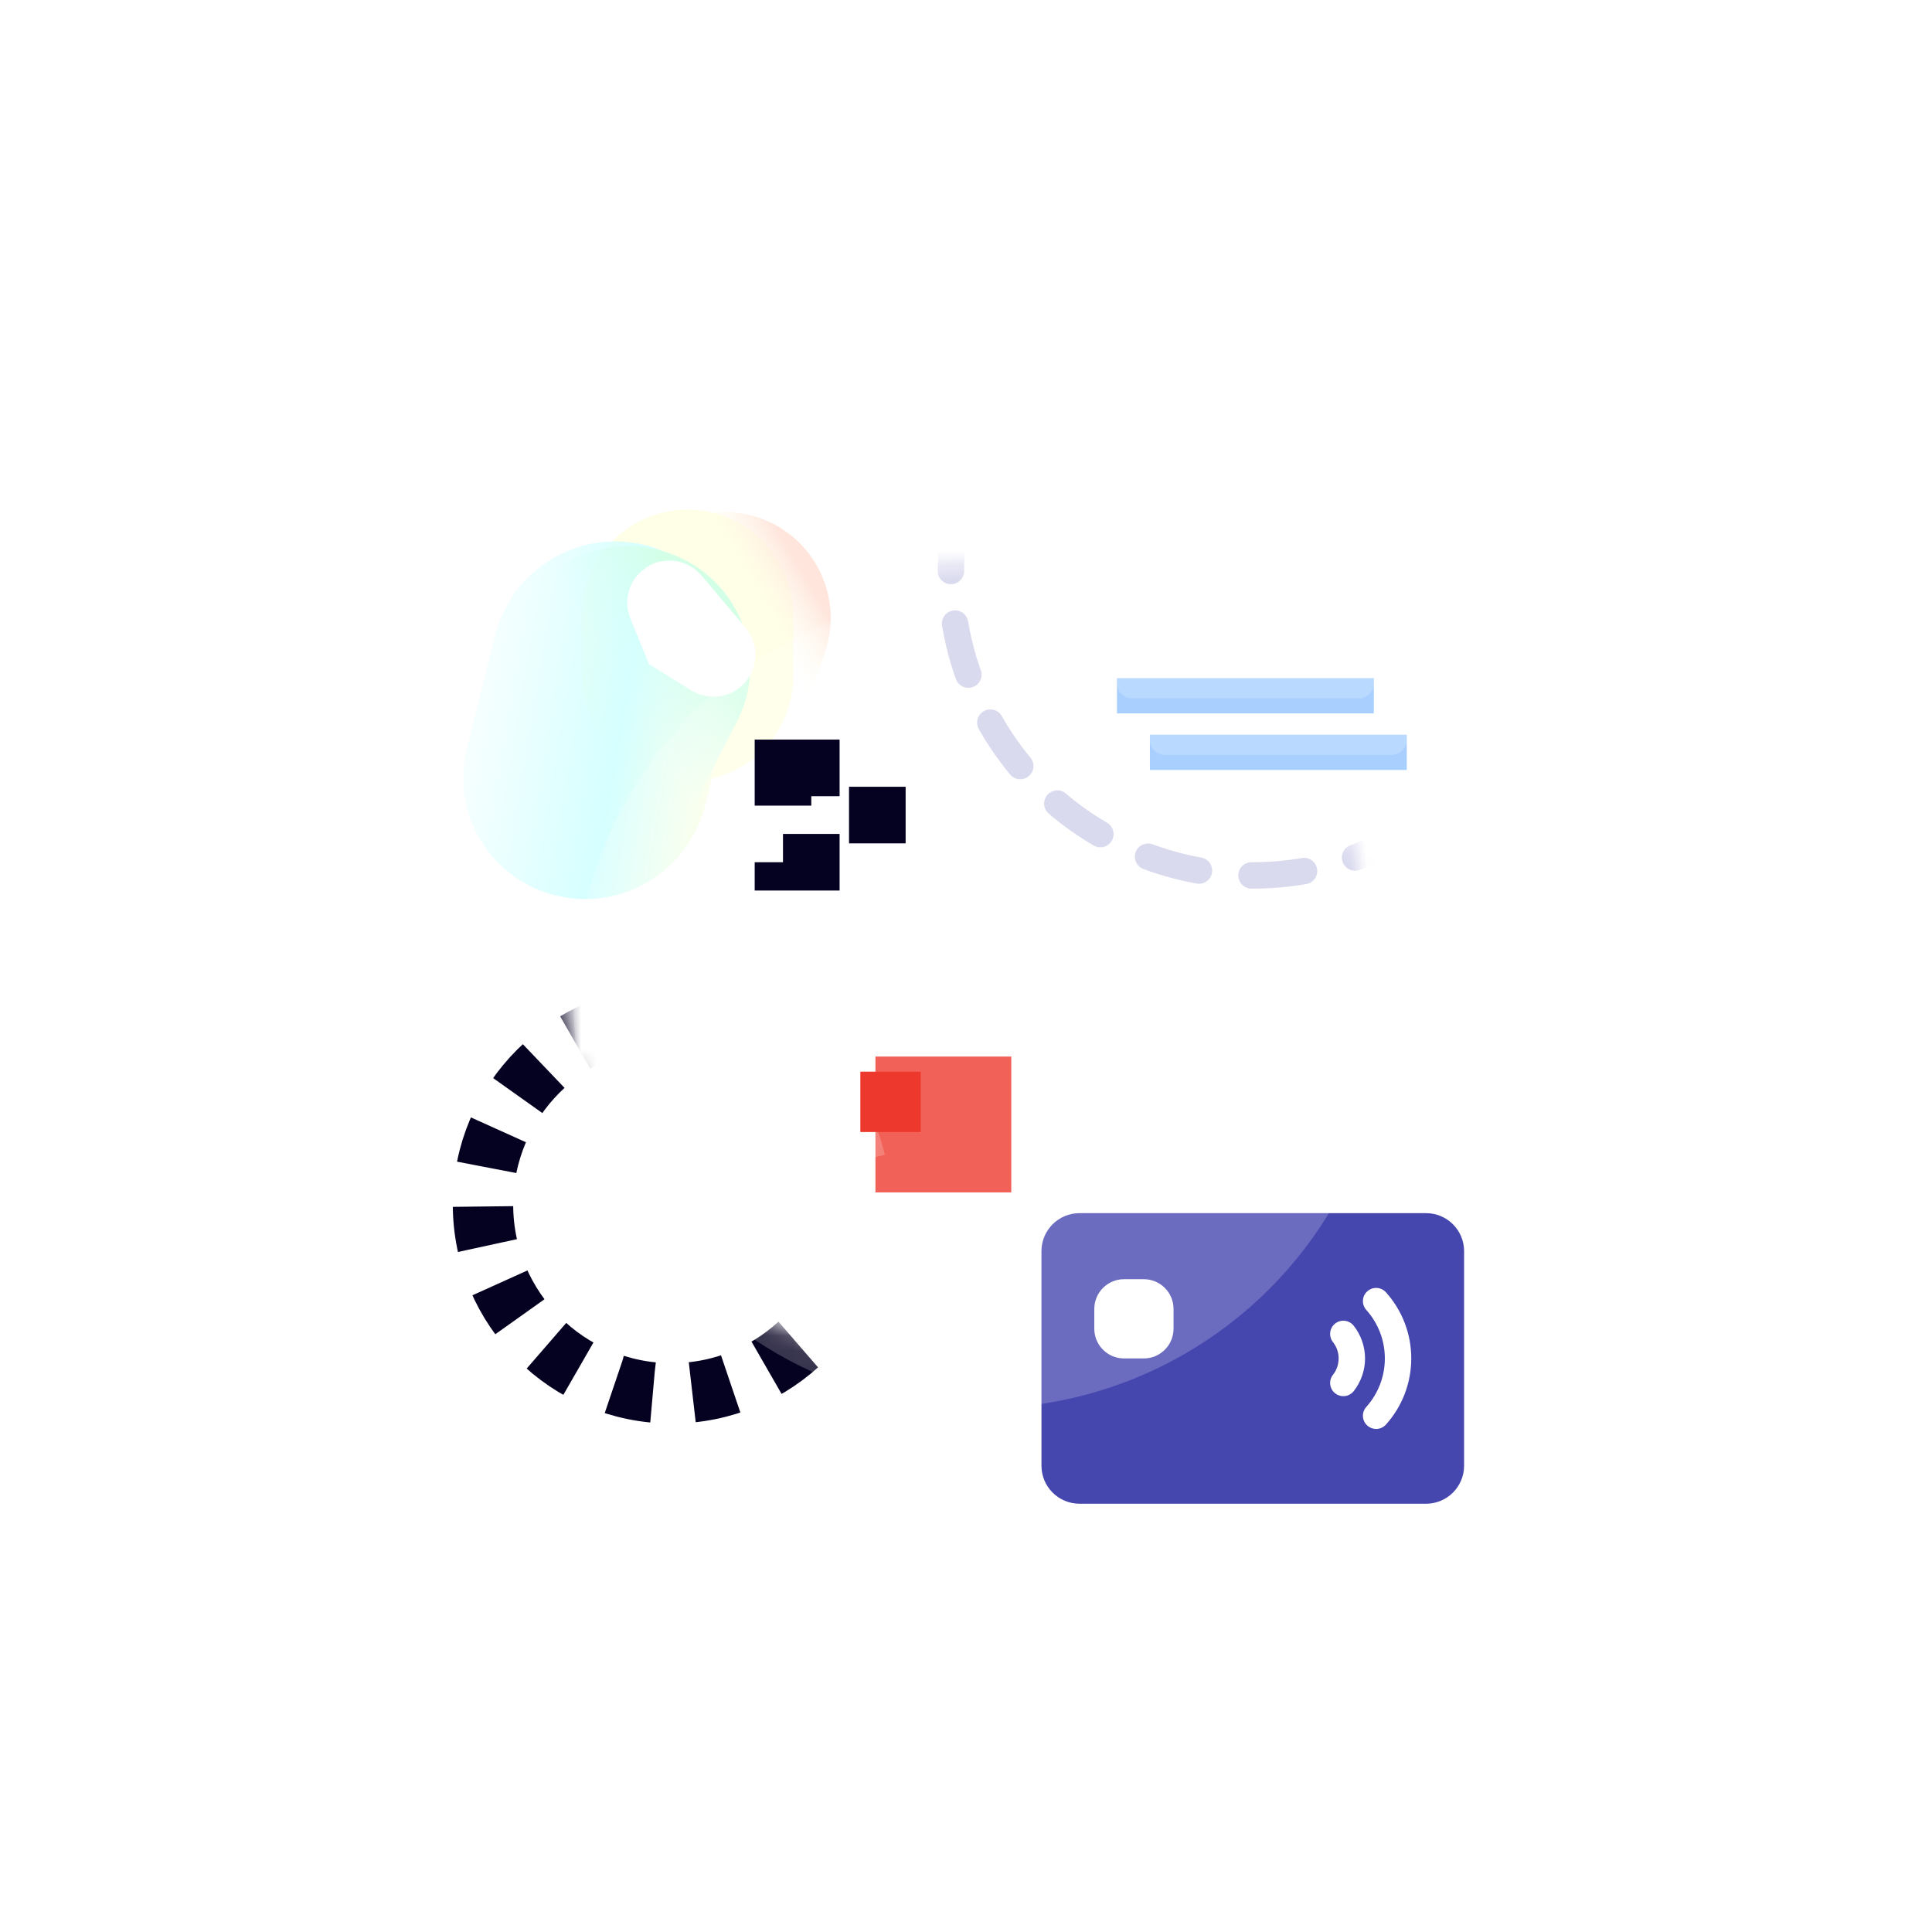 <svg width="128" height="128" viewBox="0 0 128 128" fill="none" xmlns="http://www.w3.org/2000/svg">
<g filter="url(#filter0_f_1_4286)">
<path d="M38.566 40.764C38.566 36.898 41.7 33.764 45.566 33.764C49.432 33.764 52.566 36.898 52.566 40.764V44.764C52.566 48.63 49.432 51.764 45.566 51.764C41.7 51.764 38.566 48.63 38.566 44.764V40.764Z" fill="#FFFFE7"/>
</g>
<path d="M41.206 38.689C42.513 34.995 46.578 33.031 50.285 34.303C53.991 35.576 55.936 39.602 54.628 43.296L52.785 48.5C52.417 49.542 51.271 50.095 50.226 49.736L40.587 46.428C39.542 46.069 38.994 44.935 39.363 43.893L41.206 38.689Z" fill="url(#paint0_linear_1_4286)"/>
<g filter="url(#filter1_f_1_4286)">
<path d="M32.81 42.07C33.898 37.721 38.312 35.047 42.67 36.099C47.028 37.149 49.679 41.527 48.591 45.875L46.716 53.368C45.628 57.717 41.213 60.39 36.856 59.339C32.498 58.288 29.847 53.911 30.935 49.562L32.81 42.07Z" fill="url(#paint1_linear_1_4286)"/>
</g>
<g style="mix-blend-mode:luminosity">
<path d="M34.318 40.628C36.372 36.657 41.28 35.055 45.281 37.05C49.282 39.045 50.861 43.881 48.807 47.852L45.208 54.81C43.154 58.781 38.245 60.383 34.245 58.388C30.244 56.393 28.665 51.557 30.719 47.586L34.318 40.628Z" fill="url(#paint2_linear_1_4286)"/>
</g>
<g filter="url(#filter2_f_1_4286)">
<path d="M42.544 37.799C43.718 36.806 45.476 36.952 46.469 38.126L49.392 41.58C50.385 42.753 50.239 44.509 49.066 45.501C48.144 46.281 46.825 46.378 45.799 45.74L43 44L41.765 40.979C41.309 39.862 41.623 38.578 42.544 37.799Z" fill="white"/>
</g>
<path d="M94.484 80.375H71.516C70.129 80.375 69 81.504 69 82.891V97.109C69 98.496 70.129 99.625 71.516 99.625H94.484C95.871 99.625 97 98.496 97 97.109V82.891C97 81.504 95.871 80.375 94.484 80.375ZM77.75 88.031C77.75 89.117 76.867 90 75.781 90H74.469C73.383 90 72.5 89.117 72.5 88.031V86.719C72.5 85.633 73.383 84.75 74.469 84.75H75.781C76.867 84.75 77.75 85.633 77.75 86.719V88.031ZM88.999 92.5C88.809 92.5 88.618 92.438 88.458 92.312C88.079 92.013 88.013 91.463 88.313 91.083C88.558 90.772 88.688 90.397 88.688 90C88.688 89.603 88.558 89.228 88.313 88.917C88.013 88.537 88.079 87.987 88.458 87.688C88.838 87.389 89.388 87.454 89.687 87.834C90.171 88.448 90.438 89.217 90.438 90C90.438 90.783 90.171 91.552 89.687 92.166C89.514 92.385 89.258 92.5 88.999 92.5ZM91.823 94.381C91.65 94.574 91.412 94.672 91.172 94.672C90.963 94.672 90.755 94.598 90.588 94.448C90.228 94.126 90.198 93.572 90.521 93.213C91.313 92.329 91.75 91.188 91.75 90C91.75 88.812 91.313 87.671 90.521 86.787C90.198 86.428 90.228 85.874 90.588 85.552C90.947 85.229 91.5 85.259 91.823 85.619C92.904 86.824 93.5 88.38 93.5 90C93.5 91.62 92.904 93.176 91.823 94.381Z" fill="#4646AF"/>
<mask id="mask0_1_4286" style="mask-type:alpha" maskUnits="userSpaceOnUse" x="26" y="64" width="32" height="34">
<path d="M37 66.5C37 70.9 40 76.666 41.5 79C42.5 80.5 44.8 83.8 46 85C47.2 86.2 53.833 89.166 57 90.5L56 92L50 96L41 96.5L32 91.5L27.5 77C30.667 71.666 37 62.1 37 66.5Z" fill="white" stroke="black"/>
</mask>
<g mask="url(#mask0_1_4286)">
<circle cx="44.5" cy="79.812" r="12.5" stroke="#050121" stroke-width="4" stroke-dasharray="2.61 2.61"/>
</g>
<rect x="58" y="70" width="9" height="9" fill="#ED392D"/>
<g filter="url(#filter3_biiii_1_4286)">
<circle cx="64" cy="64.312" r="27" fill="white" fill-opacity="0.2"/>
</g>
<mask id="mask1_1_4286" style="mask-type:alpha" maskUnits="userSpaceOnUse" x="37" y="37" width="54" height="55">
<circle cx="64" cy="64.312" r="27" fill="white" fill-opacity="0.2"/>
</mask>
<g mask="url(#mask1_1_4286)">
<circle cx="83" cy="38" r="20" stroke="#4646AF" stroke-width="1.75" stroke-linecap="round" stroke-linejoin="round" stroke-dasharray="3.5 3.5"/>
<circle cx="44.5" cy="79.812" r="12.5" stroke="white" stroke-width="4" stroke-dasharray="2.61 2.61"/>
</g>
<rect x="51.875" y="50.875" width="6.25" height="6.25" stroke="#050121" stroke-width="3.75" stroke-dasharray="3.75 3.75"/>
<g filter="url(#filter4_f_1_4286)">
<path d="M74 44.93H91.019V47.267H74V44.93Z" fill="#A9CFFF"/>
</g>
<g filter="url(#filter5_f_1_4286)">
<path d="M76.183 48.676H93.203V51.013H76.183V48.676Z" fill="#A9CFFF"/>
</g>
<g filter="url(#filter6_biii_1_4286)">
<path d="M74 43.93C74 43.377 74.448 42.93 75 42.93H90.019C90.572 42.93 91.019 43.377 91.019 43.93V44.267C91.019 44.819 90.572 45.267 90.019 45.267H75C74.448 45.267 74 44.819 74 44.267V43.93Z" fill="white" fill-opacity="0.2"/>
</g>
<g filter="url(#filter7_biii_1_4286)">
<path d="M76.183 47.676C76.183 47.123 76.631 46.676 77.183 46.676H92.203C92.755 46.676 93.203 47.123 93.203 47.676V48.013C93.203 48.566 92.755 49.013 92.203 49.013H77.183C76.631 49.013 76.183 48.566 76.183 48.013V47.676Z" fill="white" fill-opacity="0.2"/>
</g>
<g filter="url(#filter8_biii_1_4286)">
<path d="M83.601 41.523C88.157 41.523 91.863 37.818 91.863 33.262C91.863 28.706 88.157 25 83.601 25C79.046 25 75.34 28.706 75.34 33.262C75.34 37.818 79.046 41.523 83.601 41.523ZM78.697 34.141H79.962C79.924 33.865 79.903 33.584 79.903 33.298C79.903 32.987 79.927 32.682 79.973 32.383H78.697V30.976H80.371C81.28 28.822 83.414 27.306 85.896 27.306V28.712C84.214 28.712 82.741 29.623 81.943 30.976H84.656V32.383H81.402C81.342 32.679 81.31 32.985 81.31 33.298C81.31 33.586 81.337 33.867 81.388 34.141H84.656V35.548H81.901C82.689 36.941 84.184 37.884 85.896 37.884V39.291C83.387 39.291 81.233 37.741 80.342 35.548H78.697V34.141Z" fill="white" fill-opacity="0.2"/>
</g>
<rect x="57" y="71" width="4" height="4" fill="#ED392D"/>
<defs>
<filter id="filter0_f_1_4286" x="30.566" y="25.764" width="30" height="34" filterUnits="userSpaceOnUse" color-interpolation-filters="sRGB">
<feFlood flood-opacity="0" result="BackgroundImageFix"/>
<feBlend mode="normal" in="SourceGraphic" in2="BackgroundImageFix" result="shape"/>
<feGaussianBlur stdDeviation="4" result="effect1_foregroundBlur_1_4286"/>
</filter>
<filter id="filter1_f_1_4286" x="24.691" y="29.87" width="30.144" height="35.698" filterUnits="userSpaceOnUse" color-interpolation-filters="sRGB">
<feFlood flood-opacity="0" result="BackgroundImageFix"/>
<feBlend mode="normal" in="SourceGraphic" in2="BackgroundImageFix" result="shape"/>
<feGaussianBlur stdDeviation="3" result="effect1_foregroundBlur_1_4286"/>
</filter>
<filter id="filter2_f_1_4286" x="40.558" y="36.14" width="10.493" height="11.02" filterUnits="userSpaceOnUse" color-interpolation-filters="sRGB">
<feFlood flood-opacity="0" result="BackgroundImageFix"/>
<feBlend mode="normal" in="SourceGraphic" in2="BackgroundImageFix" result="shape"/>
<feGaussianBlur stdDeviation="0.5" result="effect1_foregroundBlur_1_4286"/>
</filter>
<filter id="filter3_biiii_1_4286" x="33" y="33.312" width="62" height="62" filterUnits="userSpaceOnUse" color-interpolation-filters="sRGB">
<feFlood flood-opacity="0" result="BackgroundImageFix"/>
<feGaussianBlur in="BackgroundImageFix" stdDeviation="2"/>
<feComposite in2="SourceAlpha" operator="in" result="effect1_backgroundBlur_1_4286"/>
<feBlend mode="normal" in="SourceGraphic" in2="effect1_backgroundBlur_1_4286" result="shape"/>
<feColorMatrix in="SourceAlpha" type="matrix" values="0 0 0 0 0 0 0 0 0 0 0 0 0 0 0 0 0 0 127 0" result="hardAlpha"/>
<feOffset dy="1"/>
<feGaussianBlur stdDeviation="2"/>
<feComposite in2="hardAlpha" operator="arithmetic" k2="-1" k3="1"/>
<feColorMatrix type="matrix" values="0 0 0 0 1 0 0 0 0 1 0 0 0 0 1 0 0 0 0.3 0"/>
<feBlend mode="normal" in2="shape" result="effect2_innerShadow_1_4286"/>
<feColorMatrix in="SourceAlpha" type="matrix" values="0 0 0 0 0 0 0 0 0 0 0 0 0 0 0 0 0 0 127 0" result="hardAlpha"/>
<feOffset dy="-1"/>
<feGaussianBlur stdDeviation="2"/>
<feComposite in2="hardAlpha" operator="arithmetic" k2="-1" k3="1"/>
<feColorMatrix type="matrix" values="0 0 0 0 1 0 0 0 0 1 0 0 0 0 1 0 0 0 0.5 0"/>
<feBlend mode="normal" in2="effect2_innerShadow_1_4286" result="effect3_innerShadow_1_4286"/>
<feColorMatrix in="SourceAlpha" type="matrix" values="0 0 0 0 0 0 0 0 0 0 0 0 0 0 0 0 0 0 127 0" result="hardAlpha"/>
<feOffset dy="1"/>
<feGaussianBlur stdDeviation="22"/>
<feComposite in2="hardAlpha" operator="arithmetic" k2="-1" k3="1"/>
<feColorMatrix type="matrix" values="0 0 0 0 1 0 0 0 0 1 0 0 0 0 1 0 0 0 0.45 0"/>
<feBlend mode="normal" in2="effect3_innerShadow_1_4286" result="effect4_innerShadow_1_4286"/>
<feColorMatrix in="SourceAlpha" type="matrix" values="0 0 0 0 0 0 0 0 0 0 0 0 0 0 0 0 0 0 127 0" result="hardAlpha"/>
<feOffset dx="1" dy="1"/>
<feGaussianBlur stdDeviation="1"/>
<feComposite in2="hardAlpha" operator="arithmetic" k2="-1" k3="1"/>
<feColorMatrix type="matrix" values="0 0 0 0 1 0 0 0 0 1 0 0 0 0 1 0 0 0 1 0"/>
<feBlend mode="normal" in2="effect4_innerShadow_1_4286" result="effect5_innerShadow_1_4286"/>
</filter>
<filter id="filter4_f_1_4286" x="70" y="40.93" width="25.019" height="10.338" filterUnits="userSpaceOnUse" color-interpolation-filters="sRGB">
<feFlood flood-opacity="0" result="BackgroundImageFix"/>
<feBlend mode="normal" in="SourceGraphic" in2="BackgroundImageFix" result="shape"/>
<feGaussianBlur stdDeviation="2" result="effect1_foregroundBlur_1_4286"/>
</filter>
<filter id="filter5_f_1_4286" x="72.183" y="44.676" width="25.019" height="10.338" filterUnits="userSpaceOnUse" color-interpolation-filters="sRGB">
<feFlood flood-opacity="0" result="BackgroundImageFix"/>
<feBlend mode="normal" in="SourceGraphic" in2="BackgroundImageFix" result="shape"/>
<feGaussianBlur stdDeviation="2" result="effect1_foregroundBlur_1_4286"/>
</filter>
<filter id="filter6_biii_1_4286" x="70" y="38.93" width="25.019" height="10.338" filterUnits="userSpaceOnUse" color-interpolation-filters="sRGB">
<feFlood flood-opacity="0" result="BackgroundImageFix"/>
<feGaussianBlur in="BackgroundImageFix" stdDeviation="2"/>
<feComposite in2="SourceAlpha" operator="in" result="effect1_backgroundBlur_1_4286"/>
<feBlend mode="normal" in="SourceGraphic" in2="effect1_backgroundBlur_1_4286" result="shape"/>
<feColorMatrix in="SourceAlpha" type="matrix" values="0 0 0 0 0 0 0 0 0 0 0 0 0 0 0 0 0 0 127 0" result="hardAlpha"/>
<feOffset dy="1"/>
<feGaussianBlur stdDeviation="2"/>
<feComposite in2="hardAlpha" operator="arithmetic" k2="-1" k3="1"/>
<feColorMatrix type="matrix" values="0 0 0 0 1 0 0 0 0 1 0 0 0 0 1 0 0 0 0.3 0"/>
<feBlend mode="normal" in2="shape" result="effect2_innerShadow_1_4286"/>
<feColorMatrix in="SourceAlpha" type="matrix" values="0 0 0 0 0 0 0 0 0 0 0 0 0 0 0 0 0 0 127 0" result="hardAlpha"/>
<feOffset dy="-1"/>
<feGaussianBlur stdDeviation="2"/>
<feComposite in2="hardAlpha" operator="arithmetic" k2="-1" k3="1"/>
<feColorMatrix type="matrix" values="0 0 0 0 1 0 0 0 0 1 0 0 0 0 1 0 0 0 0.5 0"/>
<feBlend mode="normal" in2="effect2_innerShadow_1_4286" result="effect3_innerShadow_1_4286"/>
<feColorMatrix in="SourceAlpha" type="matrix" values="0 0 0 0 0 0 0 0 0 0 0 0 0 0 0 0 0 0 127 0" result="hardAlpha"/>
<feOffset dy="1"/>
<feGaussianBlur stdDeviation="0.5"/>
<feComposite in2="hardAlpha" operator="arithmetic" k2="-1" k3="1"/>
<feColorMatrix type="matrix" values="0 0 0 0 1 0 0 0 0 1 0 0 0 0 1 0 0 0 0.95 0"/>
<feBlend mode="normal" in2="effect3_innerShadow_1_4286" result="effect4_innerShadow_1_4286"/>
</filter>
<filter id="filter7_biii_1_4286" x="72.183" y="42.676" width="25.019" height="10.338" filterUnits="userSpaceOnUse" color-interpolation-filters="sRGB">
<feFlood flood-opacity="0" result="BackgroundImageFix"/>
<feGaussianBlur in="BackgroundImageFix" stdDeviation="2"/>
<feComposite in2="SourceAlpha" operator="in" result="effect1_backgroundBlur_1_4286"/>
<feBlend mode="normal" in="SourceGraphic" in2="effect1_backgroundBlur_1_4286" result="shape"/>
<feColorMatrix in="SourceAlpha" type="matrix" values="0 0 0 0 0 0 0 0 0 0 0 0 0 0 0 0 0 0 127 0" result="hardAlpha"/>
<feOffset dy="1"/>
<feGaussianBlur stdDeviation="2"/>
<feComposite in2="hardAlpha" operator="arithmetic" k2="-1" k3="1"/>
<feColorMatrix type="matrix" values="0 0 0 0 1 0 0 0 0 1 0 0 0 0 1 0 0 0 0.3 0"/>
<feBlend mode="normal" in2="shape" result="effect2_innerShadow_1_4286"/>
<feColorMatrix in="SourceAlpha" type="matrix" values="0 0 0 0 0 0 0 0 0 0 0 0 0 0 0 0 0 0 127 0" result="hardAlpha"/>
<feOffset dy="-1"/>
<feGaussianBlur stdDeviation="2"/>
<feComposite in2="hardAlpha" operator="arithmetic" k2="-1" k3="1"/>
<feColorMatrix type="matrix" values="0 0 0 0 1 0 0 0 0 1 0 0 0 0 1 0 0 0 0.5 0"/>
<feBlend mode="normal" in2="effect2_innerShadow_1_4286" result="effect3_innerShadow_1_4286"/>
<feColorMatrix in="SourceAlpha" type="matrix" values="0 0 0 0 0 0 0 0 0 0 0 0 0 0 0 0 0 0 127 0" result="hardAlpha"/>
<feOffset dy="1"/>
<feGaussianBlur stdDeviation="0.5"/>
<feComposite in2="hardAlpha" operator="arithmetic" k2="-1" k3="1"/>
<feColorMatrix type="matrix" values="0 0 0 0 1 0 0 0 0 1 0 0 0 0 1 0 0 0 0.95 0"/>
<feBlend mode="normal" in2="effect3_innerShadow_1_4286" result="effect4_innerShadow_1_4286"/>
</filter>
<filter id="filter8_biii_1_4286" x="71.34" y="21" width="24.523" height="24.523" filterUnits="userSpaceOnUse" color-interpolation-filters="sRGB">
<feFlood flood-opacity="0" result="BackgroundImageFix"/>
<feGaussianBlur in="BackgroundImageFix" stdDeviation="2"/>
<feComposite in2="SourceAlpha" operator="in" result="effect1_backgroundBlur_1_4286"/>
<feBlend mode="normal" in="SourceGraphic" in2="effect1_backgroundBlur_1_4286" result="shape"/>
<feColorMatrix in="SourceAlpha" type="matrix" values="0 0 0 0 0 0 0 0 0 0 0 0 0 0 0 0 0 0 127 0" result="hardAlpha"/>
<feOffset dy="1"/>
<feGaussianBlur stdDeviation="2"/>
<feComposite in2="hardAlpha" operator="arithmetic" k2="-1" k3="1"/>
<feColorMatrix type="matrix" values="0 0 0 0 1 0 0 0 0 1 0 0 0 0 1 0 0 0 0.3 0"/>
<feBlend mode="normal" in2="shape" result="effect2_innerShadow_1_4286"/>
<feColorMatrix in="SourceAlpha" type="matrix" values="0 0 0 0 0 0 0 0 0 0 0 0 0 0 0 0 0 0 127 0" result="hardAlpha"/>
<feOffset dy="-1"/>
<feGaussianBlur stdDeviation="2"/>
<feComposite in2="hardAlpha" operator="arithmetic" k2="-1" k3="1"/>
<feColorMatrix type="matrix" values="0 0 0 0 1 0 0 0 0 1 0 0 0 0 1 0 0 0 0.5 0"/>
<feBlend mode="normal" in2="effect2_innerShadow_1_4286" result="effect3_innerShadow_1_4286"/>
<feColorMatrix in="SourceAlpha" type="matrix" values="0 0 0 0 0 0 0 0 0 0 0 0 0 0 0 0 0 0 127 0" result="hardAlpha"/>
<feOffset dy="1"/>
<feGaussianBlur stdDeviation="0.5"/>
<feComposite in2="hardAlpha" operator="arithmetic" k2="-1" k3="1"/>
<feColorMatrix type="matrix" values="0 0 0 0 1 0 0 0 0 1 0 0 0 0 1 0 0 0 0.95 0"/>
<feBlend mode="normal" in2="effect3_innerShadow_1_4286" result="effect4_innerShadow_1_4286"/>
</filter>
<linearGradient id="paint0_linear_1_4286" x1="55.23" y1="36.001" x2="30.616" y2="50.667" gradientUnits="userSpaceOnUse">
<stop offset="0.094" stop-color="#FFE5DC"/>
<stop offset="0.231" stop-color="#FFFFE7" stop-opacity="0"/>
</linearGradient>
<linearGradient id="paint1_linear_1_4286" x1="49.228" y1="43.327" x2="29.651" y2="40.026" gradientUnits="userSpaceOnUse">
<stop stop-color="#FFFFE6"/>
<stop offset="0.361" stop-color="#D5FFFF"/>
<stop offset="0.977" stop-color="#D5FFFF" stop-opacity="0"/>
</linearGradient>
<linearGradient id="paint2_linear_1_4286" x1="49.966" y1="46.471" x2="30.808" y2="57.998" gradientUnits="userSpaceOnUse">
<stop offset="0.015" stop-color="#D4FFE7"/>
<stop offset="0.312" stop-color="#D5FFFF" stop-opacity="0"/>
</linearGradient>
</defs>
</svg>
